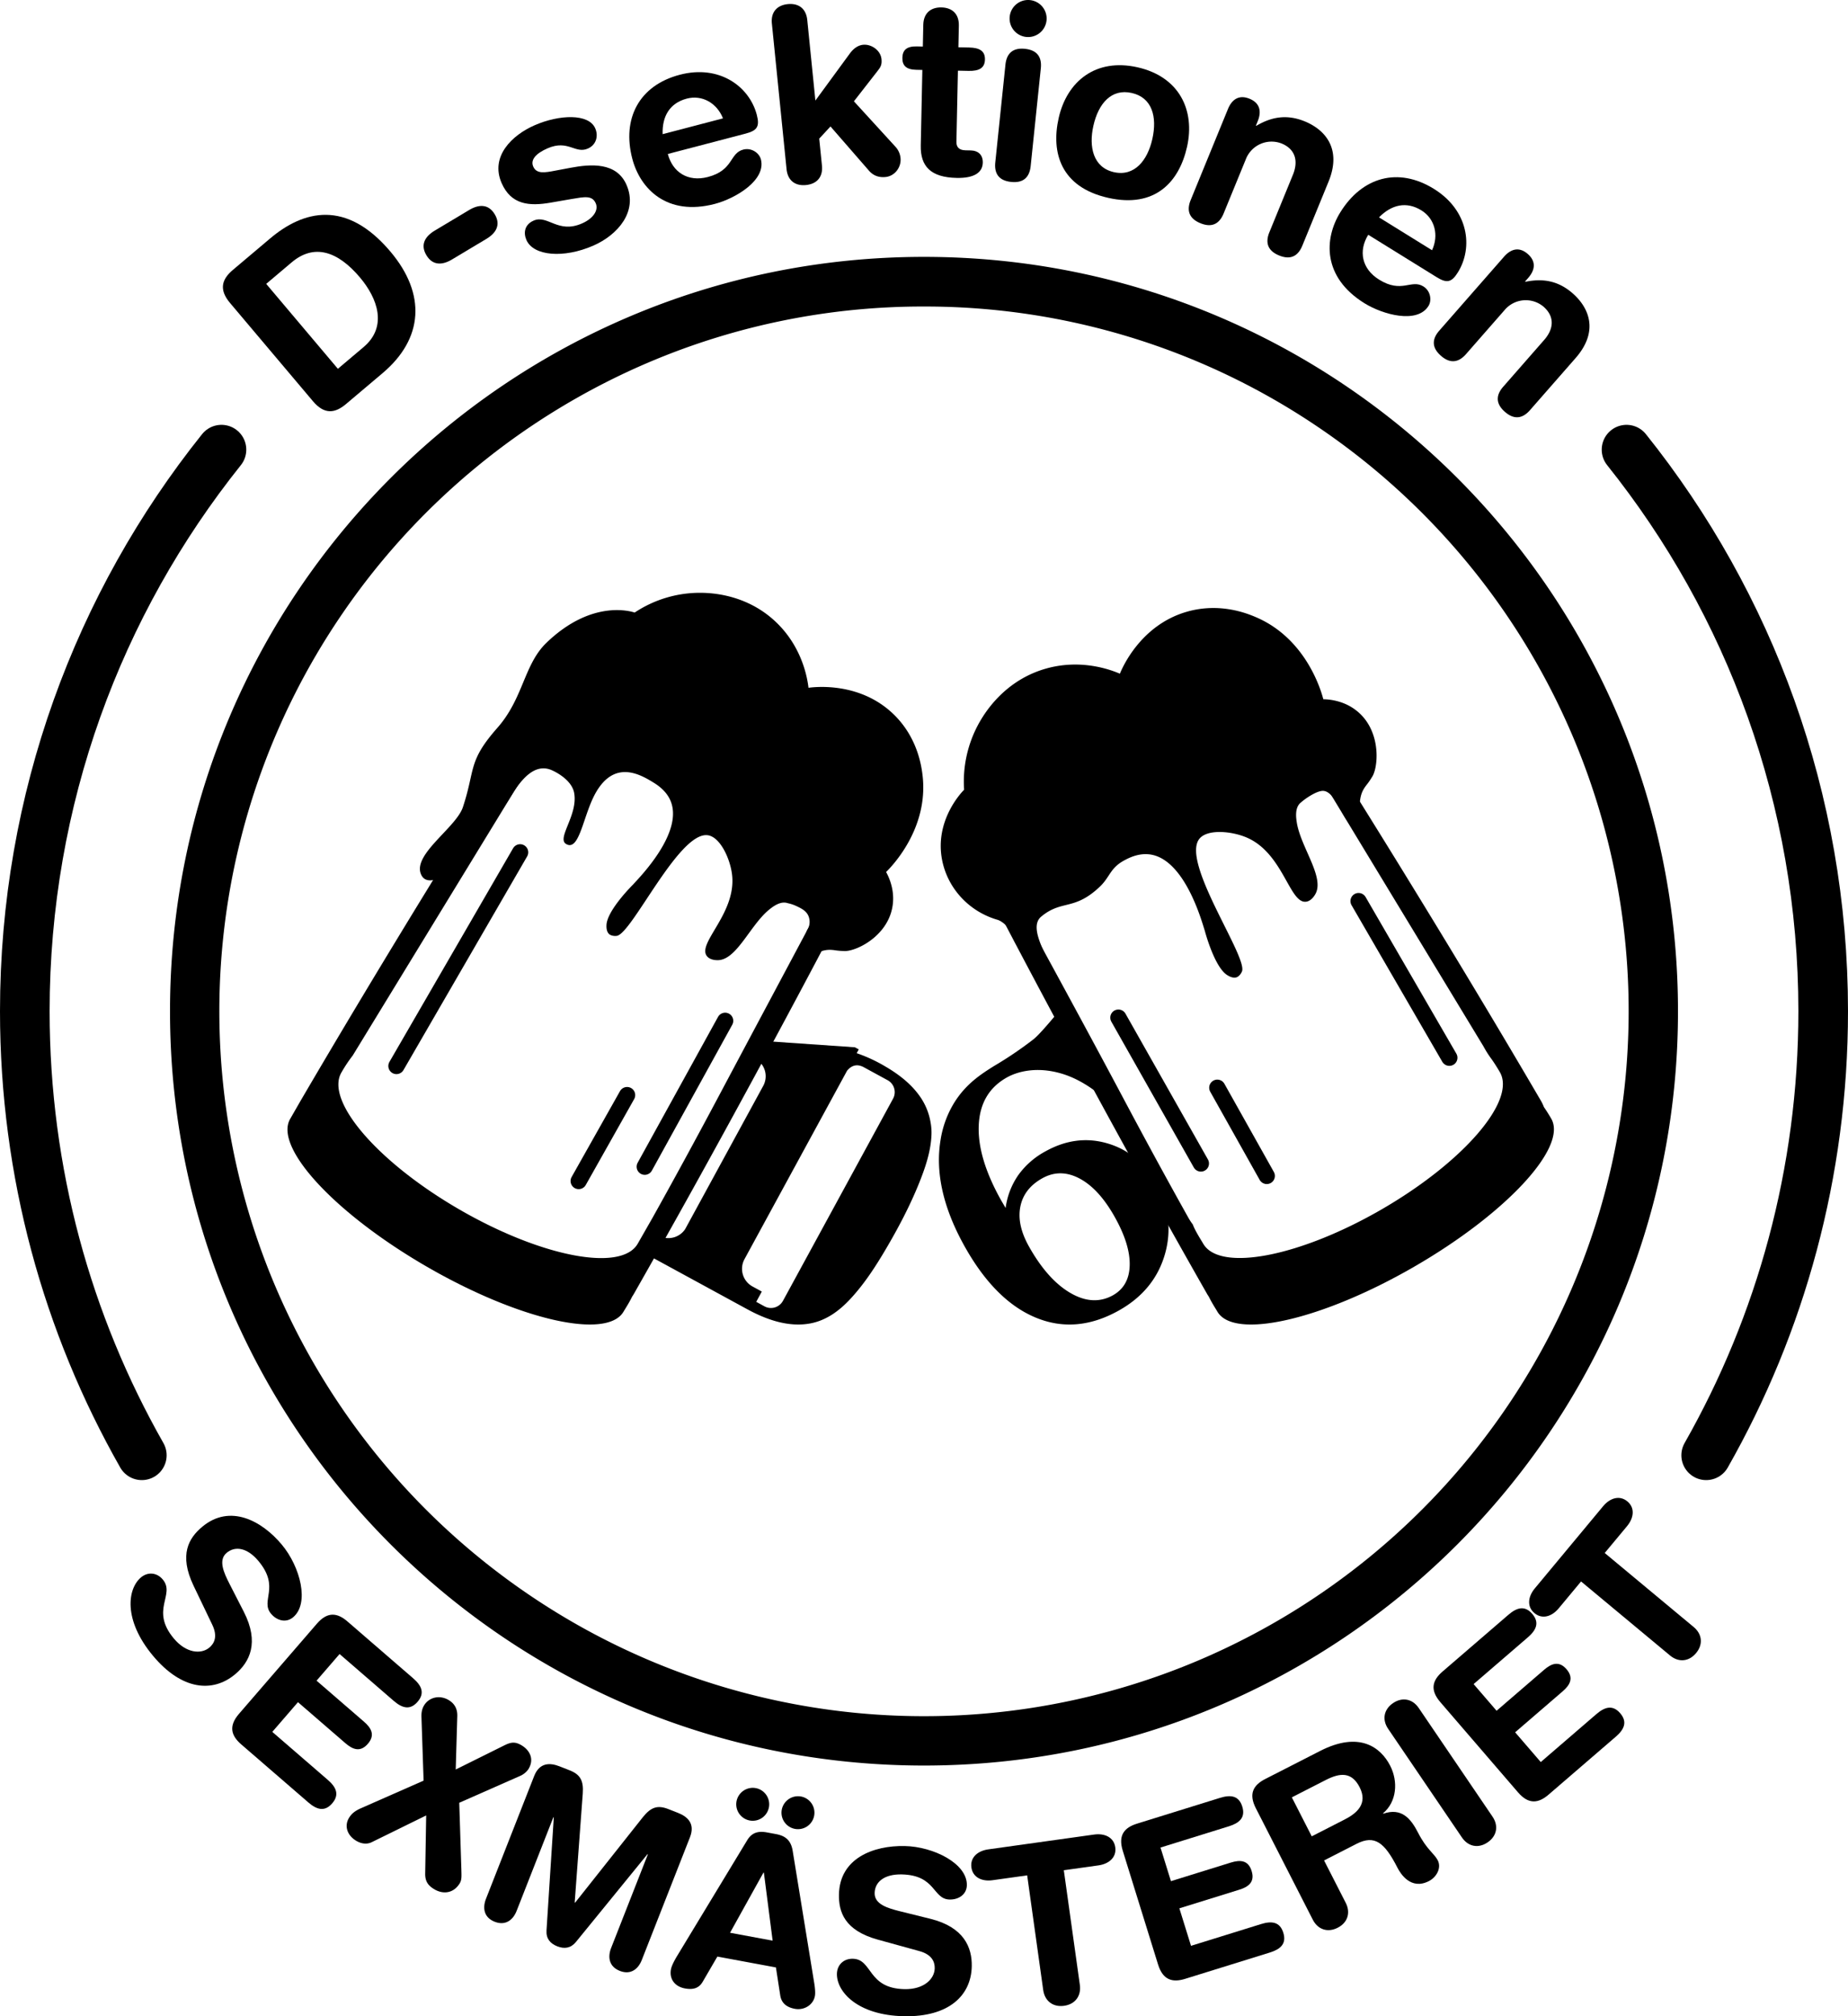 <svg xmlns="http://www.w3.org/2000/svg" viewBox="0 0 2048.084 2233.508"><defs><style>.cls-1,.cls-2,.cls-3{fill-rule:evenodd;}.cls-2,.cls-3,.cls-4,.cls-5{fill:none;stroke:#000;stroke-linecap:round;}.cls-2,.cls-3,.cls-4{stroke-width:18px;}.cls-3,.cls-4,.cls-5{stroke-miterlimit:10;}.cls-5{stroke-width:55px;}</style></defs><g id="Layer_2" data-name="Layer 2"><g id="inner"><g id="silhouette"><g id="right"><path id="glass" class="cls-1" d="M1567.197,1444.162c-102.205,59.013-199.833,81.213-218.081,49.572-1.631-2.811-6.304-9.968-9.383-16.406-.758-1.075-1.458-2.197-2.12-3.358q-64.112-112.451-134.21-241.788-70.299-129.648-127.571-241.001a45.116,45.116,0,0,1,17.567-59.694l266.636-153.974a45.087,45.087,0,0,1,60.481,14.621q67.81,105.299,144.936,231.004,76.963,125.389,142.289,237.106a46.348,46.348,0,0,1,3.348,7.061c3.607,5.114,6.706,10.371,8.107,12.798C1737.452,1311.697,1669.401,1385.149,1567.197,1444.162Zm76.982-243.985L1403.456,803.004Q1149.11,955.966,1111.51,970.41a19.663,19.663,0,0,0-8.165,5.229c-4.634-1.238-9.028-2.293-13.249-3.3q99.111,180.334,154.252,284.059,37.402,70.358,72.579,133.251a67.135,67.135,0,0,0,5.027,7.694c2.581,7.109,9.44,17.634,11.484,21.193,18.248,31.593,106.609,14.669,197.445-37.743,90.826-52.45,149.656-120.549,131.409-152.142-1.604-2.776-5.484-9.33-9.697-15.126a112.566,112.566,0,0,1-7.636-11.931Z" transform="translate(0 -40.896)"/><g id="reflections"><path id="right-2" data-name="right" class="cls-2" d="M1505.654,1039.091c40.212,69.368,60.386,104.148,100.598,173.516" transform="translate(0 -40.896)"/><path id="middle" class="cls-2" d="M1349.106,1245.833l54.809,97.702" transform="translate(0 -40.896)"/><path id="left" class="cls-2" d="M1239.489,1168.19q45.703,80.779,91.404,161.558" transform="translate(0 -40.896)"/></g><path id="foam" d="M1084.684,842.482c5.456-9.767,26.503-46.22,72.035-60.205,40.488-12.426,74.649.734,84.415,4.906,2.705-6.649,22.972-53.786,73.961-68.55,36.774-10.684,67.312,1.88,76.85,5.961,56.262,24.073,72.494,82.627,74.649,90.881,7.199.138,24.256,1.696,38.7,14.26,26.044,22.514,22.193,62.36,14.994,72.356a76.614,76.614,0,0,1-4.906,7.199c-3.072,3.943-6.053,7.841-7.52,14.948-1.055,5.227-1.009,10.913-4.31,19.442-2.339,5.869-3.439,8.85-5.457,9.308-8.299,1.834-17.057-36.132-32.097-35.995-7.749.092-21.23,9.996-24.119,12.793a2.032,2.032,0,0,1-.504.367c-6.557,5.594-4.998,16.599-4.218,21.597,4.264,27.649,31.272,60.938,20.588,79.647-.825,1.421-4.31,7.52-10.088,8.345-18.57,2.751-25.219-53.51-65.891-71.026-16.966-7.291-44.202-9.721-52.777,1.696-19.946,26.457,54.29,130.864,47.412,146.684-2.155,4.998-5.686,6.328-5.686,6.328-4.218,1.559-8.895-1.284-10.454-2.247-14.49-8.804-25.036-49.292-25.036-49.292-2.705-7.978-22.147-81.435-62.681-84.69-12.197-1.009-22.514,4.631-26.87,6.97-15.498,8.483-15.452,18.204-26.778,28.979-28.52,27.053-42.093,14.077-65.02,33.197-16.92,14.123,14.994,53.877,11.28,62.956a22.025,22.025,0,0,1-3.668,6.053,17.06,17.06,0,0,1-6.465,4.31c-4.218.917-15.452-21.505-28.566-42.276-3.989-6.282-5.915-14.765-10.317-19.992-3.118-3.668-7.382-6.557-10.409-7.52-31.409-8.987-55.207-34.436-61.535-65.845-8.896-44.248,21.918-75.887,24.302-78.271A133.281,133.281,0,0,1,1084.684,842.482Z" transform="translate(0 -40.896)"/><path id="_6" data-name="6" d="M1227.097,1307.421q-34.592-10.03-68.583,8.959a88.856,88.856,0,0,0-30.005,26.276,82.913,82.913,0,0,0-14.017,36.392l-5.144-8.787q-26.362-47.13-24.604-83.243,1.736-36.135,31.205-52.595c11.702-6.515,32.577-12.216,59.496-4.544q26.94,7.651,54.224,32.877l-57.567-99.96q-20.189,24.304-26.705,29.362a417.382,417.382,0,0,1-43.893,29.705c-14.488,9.087-30.991,19.761-43.936,40.507a111.59,111.59,0,0,0-15.217,41.621q-8.809,54.009,26.662,117.492,33.627,60.118,78.571,78.871,44.944,18.775,92.287-7.673,39.414-22.054,51.095-62.154,11.638-40.121-10.116-78.999Q1261.753,1317.451,1227.097,1307.421Zm6.43,168.286q-21.925,12.216-47.237-2.529-25.333-14.724-46.079-51.737c-8.873-15.946-12.045-30.562-9.387-43.893s10.716-23.79,24.261-31.377q19.996-11.188,41.493.3,21.475,11.445,38.964,42.736,17.103,30.541,16.46,53.495t-18.517,33.006Z" transform="translate(0 -40.896)"/></g><g id="left-2" data-name="left"><path id="glass-2" data-name="glass" class="cls-1" d="M332.962,1260.587q65.25-111.54,142.09-236.78,77.055-125.55,144.74-230.64a45.028,45.028,0,0,1,60.39-14.61l266.32,153.76a45.066,45.066,0,0,1,17.54,59.62q-57.225,111.21-127.44,240.67-70.05,129.21-134.02,241.45c-.63,1.11-1.3,2.18-2.02,3.21-3.08,6.45-7.79,13.66-9.43,16.48-18.23,31.6-115.71,9.44-217.78-49.49-102.06-58.94-170.02-132.29-151.79-163.84m401.62,109.48q35.1-62.775,72.49-133.06c55.08-103.58,145.65-272.77,146.11-274.74,1.54-6.93-1.34-10.03-8.26-10.03-3.78,0-8.77.93-14.91,2.66,3.21-5.59,4.86-9.57,4.99-12.09,3.94-70.34-61.13-71.07-83.11-67.63q-91.485,14.28-210.86-75.47l-238.75,390.66a158.441,158.441,0,0,0-12.54,18.84c-18.23,31.55,40.52,99.55,131.23,151.93,90.71,52.34,178.95,69.24,197.17,37.69Z" transform="translate(0 -40.896)"/><path id="foam-2" data-name="foam" d="M773.094,697.602c10.898-.183,51.926-.137,85.948,31.503,30.221,28.161,35.762,63.373,36.998,73.676,6.914-.916,56.596-6.823,93.961,29.031,26.925,25.826,31.183,57.741,32.419,67.769,7.097,59.206-34.434,101.47-40.387,107.286,3.389,6.136,10.394,21.292,6.823,39.608-6.319,32.923-41.852,49.133-53.803,47.896a75.34,75.34,0,0,1-8.471-.641c-4.808-.687-9.57-1.328-16.301.916-12.456,4.152-16.898,7.235-18.499,5.815-.957-.849-1.108-3.555,3.793-12.629-3.284-8.938-2.385-13.954-.79-16.924a20.624,20.624,0,0,0,1.236-2.319,17.238,17.238,0,0,0,.02-12.865c-2.446-5.927-7.997-8.567-13.528-11.169a42.208,42.208,0,0,0-9.55-3.164c-7.922-2.793-16.439,3.892-20.285,6.96-21.247,17.08-36.22,56.093-57.192,56.184-1.603,0-8.425.046-11.997-4.442-11.356-14.332,32.877-47.347,27.84-90.252-2.106-17.858-13.325-42.081-27.153-43.73-32.053-3.938-84.025,109.621-100.738,111.499-5.311.595-8.104-1.74-8.104-1.74-3.389-2.839-3.251-8.105-3.205-9.936.412-16.53,29.443-45.149,29.443-45.149,5.403-6.182,57.924-58.382,40.936-94.19-5.128-10.761-14.882-16.759-19.003-19.278-14.698-8.975-42.355-24.452-63.007,11.31-14.24,24.681-18.041,65.938-33.06,57.237-10.852-6.273,13.371-32.099,8.883-56.596-2.793-15.111-22.346-24.452-26.879-26.009-17.721-5.953-31.686,11.035-42.905,29.076-14.561,23.353-21.384,30.084-27.154,27.932-9.112-3.342-17.125,31.824-22.987,42.86-.458.87-40.936,38.051-49.911,16.026-9.021-22.025,39.059-51.56,46.522-74.134,14.012-42.264,5.174-50.369,38.235-87.871,28.985-32.877,29.26-70.058,54.444-94.282,51.514-49.499,95.793-33.93,97.716-33.426A130.513,130.513,0,0,1,773.094,697.602Z" transform="translate(0 -40.896)"/><g id="reflections-2" data-name="reflections"><path id="right-3" data-name="right" class="cls-3" d="M714.553,1333.323q44.553-80.809,89.106-161.617" transform="translate(0 -40.896)"/><path id="middle-2" data-name="middle" class="cls-3" d="M641.338,1349.166q26.82-47.581,53.64-95.163" transform="translate(0 -40.896)"/><line id="left-3" data-name="left" class="cls-4" x1="439.37" y1="1180.859" x2="576.426" y2="944.171"/></g><path id="D" d="M1032.273,1294.039a70.157,70.157,0,0,0-13.331-39.387c-9.739-13.591-23.372-23.978-37.699-32.332a169.765,169.765,0,0,0-31.812-14.759l2.294-4.198-4.285-2.337-99.808-6.882-10.604,19.477a22.228,22.228,0,0,1,8.916,29.995l-86.694,159.018,1.082-1.775a22.415,22.415,0,0,1-30.211,8.916l-2.424-1.298-11.773,21.598,112.447,61.244c20.992,11.426,45.576,20.169,69.814,15.582,17.789-3.376,32.115-14.067,44.191-27.051,15.452-16.577,27.96-35.881,39.43-55.358,13.677-23.199,26.359-47.264,36.487-72.195,6.795-16.837,13.028-34.755,13.98-53.02.086-1.731.13-3.463.086-5.237C1031.71,1264.39,1032.749,1318.839,1032.273,1294.039ZM868.017,1481.407l-.26.433a15.132,15.132,0,0,1-20.472,6.189l-9.176-5.021,6.189-11.383-10.474-5.713a22.297,22.297,0,0,1-8.656-30.297.328.328,0,0,0,.086-.173l113.529-208.447q7.986-9.609,18.655-3.809l26.316,14.326a15.093,15.093,0,0,1,6.146,20.17Z" transform="translate(0 -40.896)"/></g></g></g><g id="outer"><g id="silhouette-2" data-name="silhouette"><g id="text"><path d="M270.185,1826.313c17.521,34.227,6.539,55.783-9.576,69.248-24.941,20.838-59.26,17.585-90.997-20.4-33.341-39.905-28.296-74.417-13.332-86.92,7.674-6.412,17.694-5.337,24.107,2.337,14.266,17.075-14.361,33.501,12.247,65.348,13.625,16.307,30.176,17.79,39.385,10.096,5.564-4.649,9.458-12.464,3.168-25.451l-20.638-43.025c-16.594-34.677-5.19-53.001,9.582-65.344,30.696-25.646,65.931-6.871,88.212,19.796,20.518,24.557,30.909,65.067,12.491,80.455-7.865,6.572-18.08,3.705-24.492-3.97-12.183-14.58,10.59-29.046-13.936-58.398-12.182-14.58-25.629-17.028-35.222-9.014s-3.044,22.091,2.989,33.99Z" transform="translate(0 -40.896)"/><path d="M351.212,1839.526c11.938-13.805,22.885-11.941,33.853-2.457l72.81,62.952c9.077,7.849,13.407,16.219,4.905,26.054s-17.411,6.759-26.488-1.09l-59.951-51.834-25.508,29.502,52.574,45.457c8.133,7.031,12.6,14.859,4.262,24.505s-16.732,6.354-24.863-.676l-52.575-45.457-28.451,32.906,61.463,53.142c9.077,7.849,13.407,16.22,4.905,26.054s-17.411,6.759-26.488-1.09l-74.324-64.261c-10.969-9.483-14.395-20.047-2.457-33.852Z" transform="translate(0 -40.896)"/><path d="M469.458,2013.407,467.08,1942.793c-.147-4.505.475-8.826,2.979-12.862,5.667-9.135,17.584-11.744,27.568-5.55,8.285,5.141,9.289,12.53,9.173,17.46l-1.741,59.233,54-26.81c7.17-3.494,11.857-4.411,19.505.334,8.497,5.272,13.882,15.086,7.028,26.133a21.481,21.481,0,0,1-8.986,7.37L508.97,2037.924l2.335,73.53c.185,7.764.595,11.844-1.909,15.88-6.986,11.259-18.748,12.198-28.52,6.135-5.735-3.559-9.831-7.864-9.649-17.167l1.088-64.346-60.086,29.506c-6.005,3.041-12.502,1.657-17.812-1.638-10.197-6.326-12.828-16.785-7.557-25.283,2.241-3.611,5.251-7.039,12.979-10.483Z" transform="translate(0 -40.896)"/><path d="M592.009,2008.288c6.031-15.359,17.873-14.738,28.113-10.718l11.17,4.386c11.868,4.659,15.625,11.507,14.557,25.859l-8.936,120.578.466.183,75.025-94.63c8.982-11.245,16.395-13.707,28.263-9.047l10.705,4.203c10.239,4.021,19.341,11.622,13.31,26.982L711.23,2212.221c-3.746,9.541-11.963,16.789-24.297,11.946s-13.425-15.745-9.678-25.287l40.75-103.789-.465-.183-79.279,97.257c-5.667,6.907-12.764,7.881-20.676,4.774s-12.451-8.649-11.904-17.567l8.069-125.216-.466-.183-40.75,103.789c-3.746,9.541-11.964,16.79-24.298,11.947s-13.425-15.746-9.679-25.287Z" transform="translate(0 -40.896)"/><path d="M828.105,2079.416c5.128-8.457,12.111-10.467,21.943-8.643l9.587,1.777c9.095,1.688,16.796,5.404,18.895,18.761l23.547,144.466c.745,4.206,1.881,11.79,1.06,16.215-1.824,9.832-11.887,16.102-22.21,14.188-8.849-1.642-14.648-6.022-16.138-14.436l-4.853-31.411-64.892-12.037-16.041,27.536c-4.163,7.364-10.409,9.511-19.996,7.733-11.06-2.052-17.404-10.348-15.398-21.163.821-4.425,4.602-11.097,6.806-14.757Zm18.498,35.977-.491-.092-37.02,66.615,47.194,8.754ZM837.544,2021.67a18.249,18.249,0,1,1-21.271,14.615A18.351,18.351,0,0,1,837.544,2021.67Zm50.145,9.301a18.25,18.25,0,1,1-21.272,14.615A18.352,18.352,0,0,1,887.688,2030.971Z" transform="translate(0 -40.896)"/><path d="M1031.026,2166.44c37.321,9.257,46.37,31.694,45.946,52.69-.657,32.494-25.643,56.245-75.134,55.244-51.99-1.05-74.711-27.515-74.316-47.012.201-9.998,7.592-16.851,17.59-16.648,22.246.45,15.841,32.828,57.333,33.666,21.246.43,33.231-11.081,33.474-23.079.146-7.248-3.191-15.317-17.117-19.1l-46.005-12.683c-37.052-10.251-43.386-30.883-42.997-50.13.809-39.992,38.105-54.242,72.848-53.54,31.995.646,69.374,19.405,68.89,43.401-.207,10.248-9.077,16.07-19.075,15.868-18.996-.384-14.957-27.059-53.199-27.831-18.997-.384-29.672,8.152-29.924,20.65s14.663,16.8,27.6,20.061Z" transform="translate(0 -40.896)"/><path d="M1138.387,2118.34l-38.376,5.368c-11.637,1.628-21.877-2.998-23.436-14.139s7.019-18.4,18.655-20.028l117.357-16.418c11.637-1.628,21.876,2.998,23.435,14.14s-7.018,18.399-18.654,20.027l-38.377,5.369,17.77,127.013c1.697,12.132-5.083,21.411-17.462,23.143s-21.446-5.33-23.143-17.462Z" transform="translate(0 -40.896)"/><path d="M1244.334,2091.082c-5.411-17.429,1.957-25.737,15.805-30.036l91.92-28.539c11.46-3.559,20.855-2.811,24.709,9.605s-3.464,18.352-14.924,21.91l-75.686,23.498,11.565,37.246,66.373-20.607c10.267-3.188,19.274-2.843,23.055,9.333s-3.448,17.562-13.714,20.75l-66.374,20.607,12.899,41.543,77.595-24.092c11.46-3.558,20.855-2.81,24.709,9.605s-3.464,18.353-14.924,21.91l-93.831,29.132c-13.848,4.3-24.625,1.625-30.036-15.804Z" transform="translate(0 -40.896)"/><path d="M1391.775,2043.895c-8.307-16.251-2.465-25.694,10.447-32.294l60.773-31.064c43.409-22.188,67.159-4.285,77.741,16.418,8.876,17.363,7.397,39.738-7.919,52.62l.228.445c20.065-6.887,30.345,4.986,38.651,21.236,9.444,18.478,17.869,22.875,21.737,30.443,4.324,8.459-1.399,18.685-9.858,23.009-20.035,10.24-31.492-8.33-34.792-14.786-14.337-28.049-25.26-36.785-45.295-26.544l-36.063,18.433,24.009,46.971c5.575,10.908,2.207,21.895-8.924,27.585s-22.009,1.984-27.584-8.924Zm61.995,31.204,36.509-18.661c13.802-7.055,25.783-17.671,16.566-35.702-8.762-17.141-21.5-16.245-37.527-8.053l-37.622,19.23Z" transform="translate(0 -40.896)"/><path d="M1538.435,1956.001c-6.885-10.133-4.903-21.452,5.436-28.478s21.594-4.697,28.477,5.436l81.773,120.35c6.884,10.133,4.903,21.453-5.436,28.477s-21.593,4.697-28.478-5.434Z" transform="translate(0 -40.896)"/><path d="M1596.226,1926.39c-11.912-13.827-8.468-24.384,2.518-33.849l72.922-62.823c9.092-7.832,18.006-10.892,26.49-1.043s4.141,18.212-4.95,26.045l-60.043,51.728,25.456,29.547,52.655-45.363c8.145-7.017,16.543-10.291,24.864-.632s3.841,17.48-4.304,24.497l-52.655,45.363,28.393,32.957,61.558-53.032c9.092-7.833,18.005-10.893,26.49-1.043s4.141,18.212-4.951,26.045l-74.436,64.129c-10.986,9.464-21.936,11.309-33.849-2.518Z" transform="translate(0 -40.896)"/><path d="M1752.241,1792.76l-24.779,29.791c-7.514,9.033-18.201,12.5-26.85,5.307s-7.188-18.335.326-27.368l75.776-91.103c7.515-9.033,18.202-12.5,26.851-5.307s7.188,18.335-.326,27.368l-24.779,29.791,98.598,82.011c9.418,7.834,10.646,19.26,2.651,28.87s-19.451,10.484-28.869,2.651Z" transform="translate(0 -40.896)"/><path d="M254.927,376.503c-12.717-15.06-8.883-26.424,3.082-36.527l41.26-34.839c36.928-31.181,84.348-43.657,133.471,14.519,39.716,47.036,36.51,96.39-8.67,134.539l-40.641,34.316c-11.965,10.103-23.81,11.978-36.527-3.082Zm119.537,72.931,28.469-24.039c27.025-22.819,15.309-54.273-4.026-77.171-24.735-29.294-50.856-37.63-75.612-16.727L295.03,355.362Z" transform="translate(0 -40.896)"/><path d="M519.98,273.521c10.426-6.238,21.262-7.058,28.332,4.758s1.225,20.977-9.202,27.215l-38.228,22.874c-10.427,6.238-21.263,7.058-28.332-4.758s-1.225-20.977,9.202-27.215Z" transform="translate(0 -40.896)"/><path d="M592.511,179.648c27.474-11.975,59.941-13.166,67.17,3.417,3.668,8.415,1.211,18.322-8.193,22.421-14.109,6.149-21.832-10.219-44.603-.293-12.623,5.502-19.28,12.527-15.935,20.2,3.668,8.415,12.698,6.835,24.915,4.456l16.608-3.115c22.594-4.252,50.873-6.269,61.877,18.977,12.838,29.454-9.693,55.474-36.92,67.34-32.671,14.24-66.262,11.504-74.029-6.317-3.453-7.92-2.126-17.04,8.021-21.463,15.594-6.796,26.788,14.832,53.52,3.181,12.871-5.609,18.558-14.862,15.321-22.288-3.991-9.158-12.56-7.191-26.833-4.799l-23.551,4.08c-23.305,3.972-43.416,2.429-53.988-21.827C543.052,214.165,567.512,190.544,592.511,179.648Z" transform="translate(0 -40.896)"/><path d="M740.13,211.465c5.266,20.112,22.155,31.32,44.357,25.507,28.733-7.522,23.808-26.329,39.219-30.364,9.143-2.393,17.724,3.733,19.57,10.785,6.018,22.986-28.007,43.338-50.992,49.356-53.285,13.952-82.836-16.828-91.522-50-11.626-44.404,7.481-81.225,52.669-93.056,43.882-11.49,77.095,13.028,85.302,44.372,3.42,13.06.391,17.481-12.408,20.832Zm61.122-39.448c-6.672-16.954-23.083-26.333-40.062-21.888-19.066,4.993-27.483,19.756-26.806,39.395Z" transform="translate(0 -40.896)"/><path d="M855.454,67.053c-1.301-12.895,5.812-20.396,17.632-21.588s20.288,4.737,21.589,17.632l8.996,89.186,38.641-52.744c3.596-4.705,8.375-8.443,14.285-9.04,8.864-.894,19.32,5.92,20.324,15.86.704,6.984-1.497,9.377-4.609,13.491l-25.95,33.282,46.36,50.682a21.511,21.511,0,0,1,5.303,12.219c1.003,9.94-6.135,19.886-16.611,20.943-9.67.976-15.262-3.345-18.65-7.345l-42.355-48.643-12.482,13.47,3.009,29.818c1.301,12.894-5.812,20.396-17.633,21.588s-20.287-4.738-21.588-17.632Z" transform="translate(0 -40.896)"/><path d="M1022.21,118.363l-6.748-.141c-11.068-.232-15.566-4.646-15.387-13.285.182-8.638,4.86-12.861,15.928-12.63l6.749.141.503-24.025c.27-12.957,8.24-19.542,20.117-19.294s19.565,7.161,19.294,20.118l-.502,24.025,11.877.248c11.607.243,17.743,3.882,17.546,13.33s-6.48,12.828-18.088,12.585l-11.877-.248-1.648,78.823c-.125,5.939,3.047,9.246,10.065,9.393l5.669.119c8.638.181,13.665,5.147,13.49,13.515-.237,11.338-10.085,17.343-28.98,16.948-28.614-.598-40.244-12.724-39.758-35.94Z" transform="translate(0 -40.896)"/><path d="M1114.299,112.554c1.088-10.474,6.334-19.158,21.642-17.567s18.655,11.168,17.567,21.642l-11.247,108.228c-1.089,10.474-6.335,19.158-21.643,17.567s-18.655-11.168-17.566-21.642ZM1141.55,41.008a20.52,20.52,0,1,1-22.531,18.289A20.511,20.511,0,0,1,1141.55,41.008Z" transform="translate(0 -40.896)"/><path d="M1260.695,115.45c46.355,10.452,63.986,47.641,54.841,88.202-8.671,38.454-35.031,68.213-87.444,56.395s-63.452-50.011-54.782-88.465C1182.455,131.022,1214.34,104.998,1260.695,115.45Zm-26.19,116.152c22.915,5.167,37.292-13.18,42.577-36.621,5.642-25.021-.413-46.038-22.801-51.086s-36.876,11.336-42.518,36.357C1206.479,203.694,1211.591,226.435,1234.505,231.602Z" transform="translate(0 -40.896)"/><path d="M1360.869,161.768c4.504-10.993,12.469-16.192,23.962-11.483s13.521,14.001,9.018,24.994l-1.944,4.747.5.205c15.771-9.295,32.902-13.365,53.64-4.869,21.986,9.007,41.468,29.827,26.319,66.804l-29.069,70.957c-3.991,9.744-11.469,16.602-25.711,10.767s-14.759-15.967-10.767-25.711l26.101-63.711c6.039-14.741,3.093-28.203-12.647-34.651a30.612,30.612,0,0,0-39.504,17.371L1356.098,277.4c-3.992,9.744-11.47,16.601-25.711,10.767S1315.628,272.2,1319.62,262.456Z" transform="translate(0 -40.896)"/><path d="M1516.385,300.966c-10.947,17.674-7.433,37.638,12.078,49.723,25.249,15.64,35.486-.887,49.028,7.502,8.034,4.976,9.508,15.417,5.668,21.614-12.512,20.2-50.706,9.563-70.905-2.949-46.825-29.005-44.879-71.629-26.822-100.781,24.171-39.022,64.022-50.544,103.732-25.947,38.562,23.887,43.679,64.851,26.616,92.395-7.108,11.477-12.4,12.328-23.648,5.361Zm70.705,17.117c7.69-16.516,3.181-34.873-11.74-44.115-16.756-10.379-33.254-6.306-47.021,7.716Z" transform="translate(0 -40.896)"/><path d="M1666.799,325.344c7.828-8.937,17.05-11.268,26.392-3.083s8.244,17.632.416,26.568l-3.381,3.859.406.356c17.935-3.672,35.46-1.96,52.316,12.807,17.872,15.657,29.541,41.673,3.209,71.731L1695.63,495.26c-6.939,7.921-16.237,11.98-27.814,1.838s-8.777-19.893-1.838-27.814l45.368-51.789c10.497-11.982,12.08-25.672-.715-36.881a30.613,30.613,0,0,0-43.004,3.607l-42.878,48.946c-6.938,7.921-16.237,11.98-27.814,1.838s-8.776-19.893-1.838-27.814Z" transform="translate(0 -40.896)"/></g><g id="circle"><path d="M1024.042,380.45a776.718,776.718,0,0,1,436.413,133.285,783.055,783.055,0,0,1,282.883,343.498A779.519,779.519,0,0,1,1671.375,1597.48a783.053,783.053,0,0,1-343.498,282.883,779.519,779.519,0,0,1-740.247-71.963A783.057,783.057,0,0,1,304.747,1464.902,779.519,779.519,0,0,1,376.709,724.655,783.054,783.054,0,0,1,720.208,441.772,775.679,775.679,0,0,1,1024.042,380.45m0-55c-461.499,0-835.618,374.118-835.618,835.617s374.119,835.618,835.618,835.618S1859.66,1622.566,1859.66,1161.067,1485.541,325.45,1024.042,325.45Z" transform="translate(0 -40.896)"/></g><g id="arcs"><path id="arc_base" data-name="arc base" class="cls-5" d="M157.175,1652.985C74.64,1507.852,27.5,1339.965,27.5,1161.068c0-235.31,81.557-451.572,217.946-622.059" transform="translate(0 -40.896)"/><path id="arc_base-2" data-name="arc base" class="cls-5" d="M1802.638,539.009c136.389,170.488,217.946,386.749,217.946,622.059,0,178.897-47.139,346.783-129.674,491.916" transform="translate(0 -40.896)"/></g></g></g></g></svg>